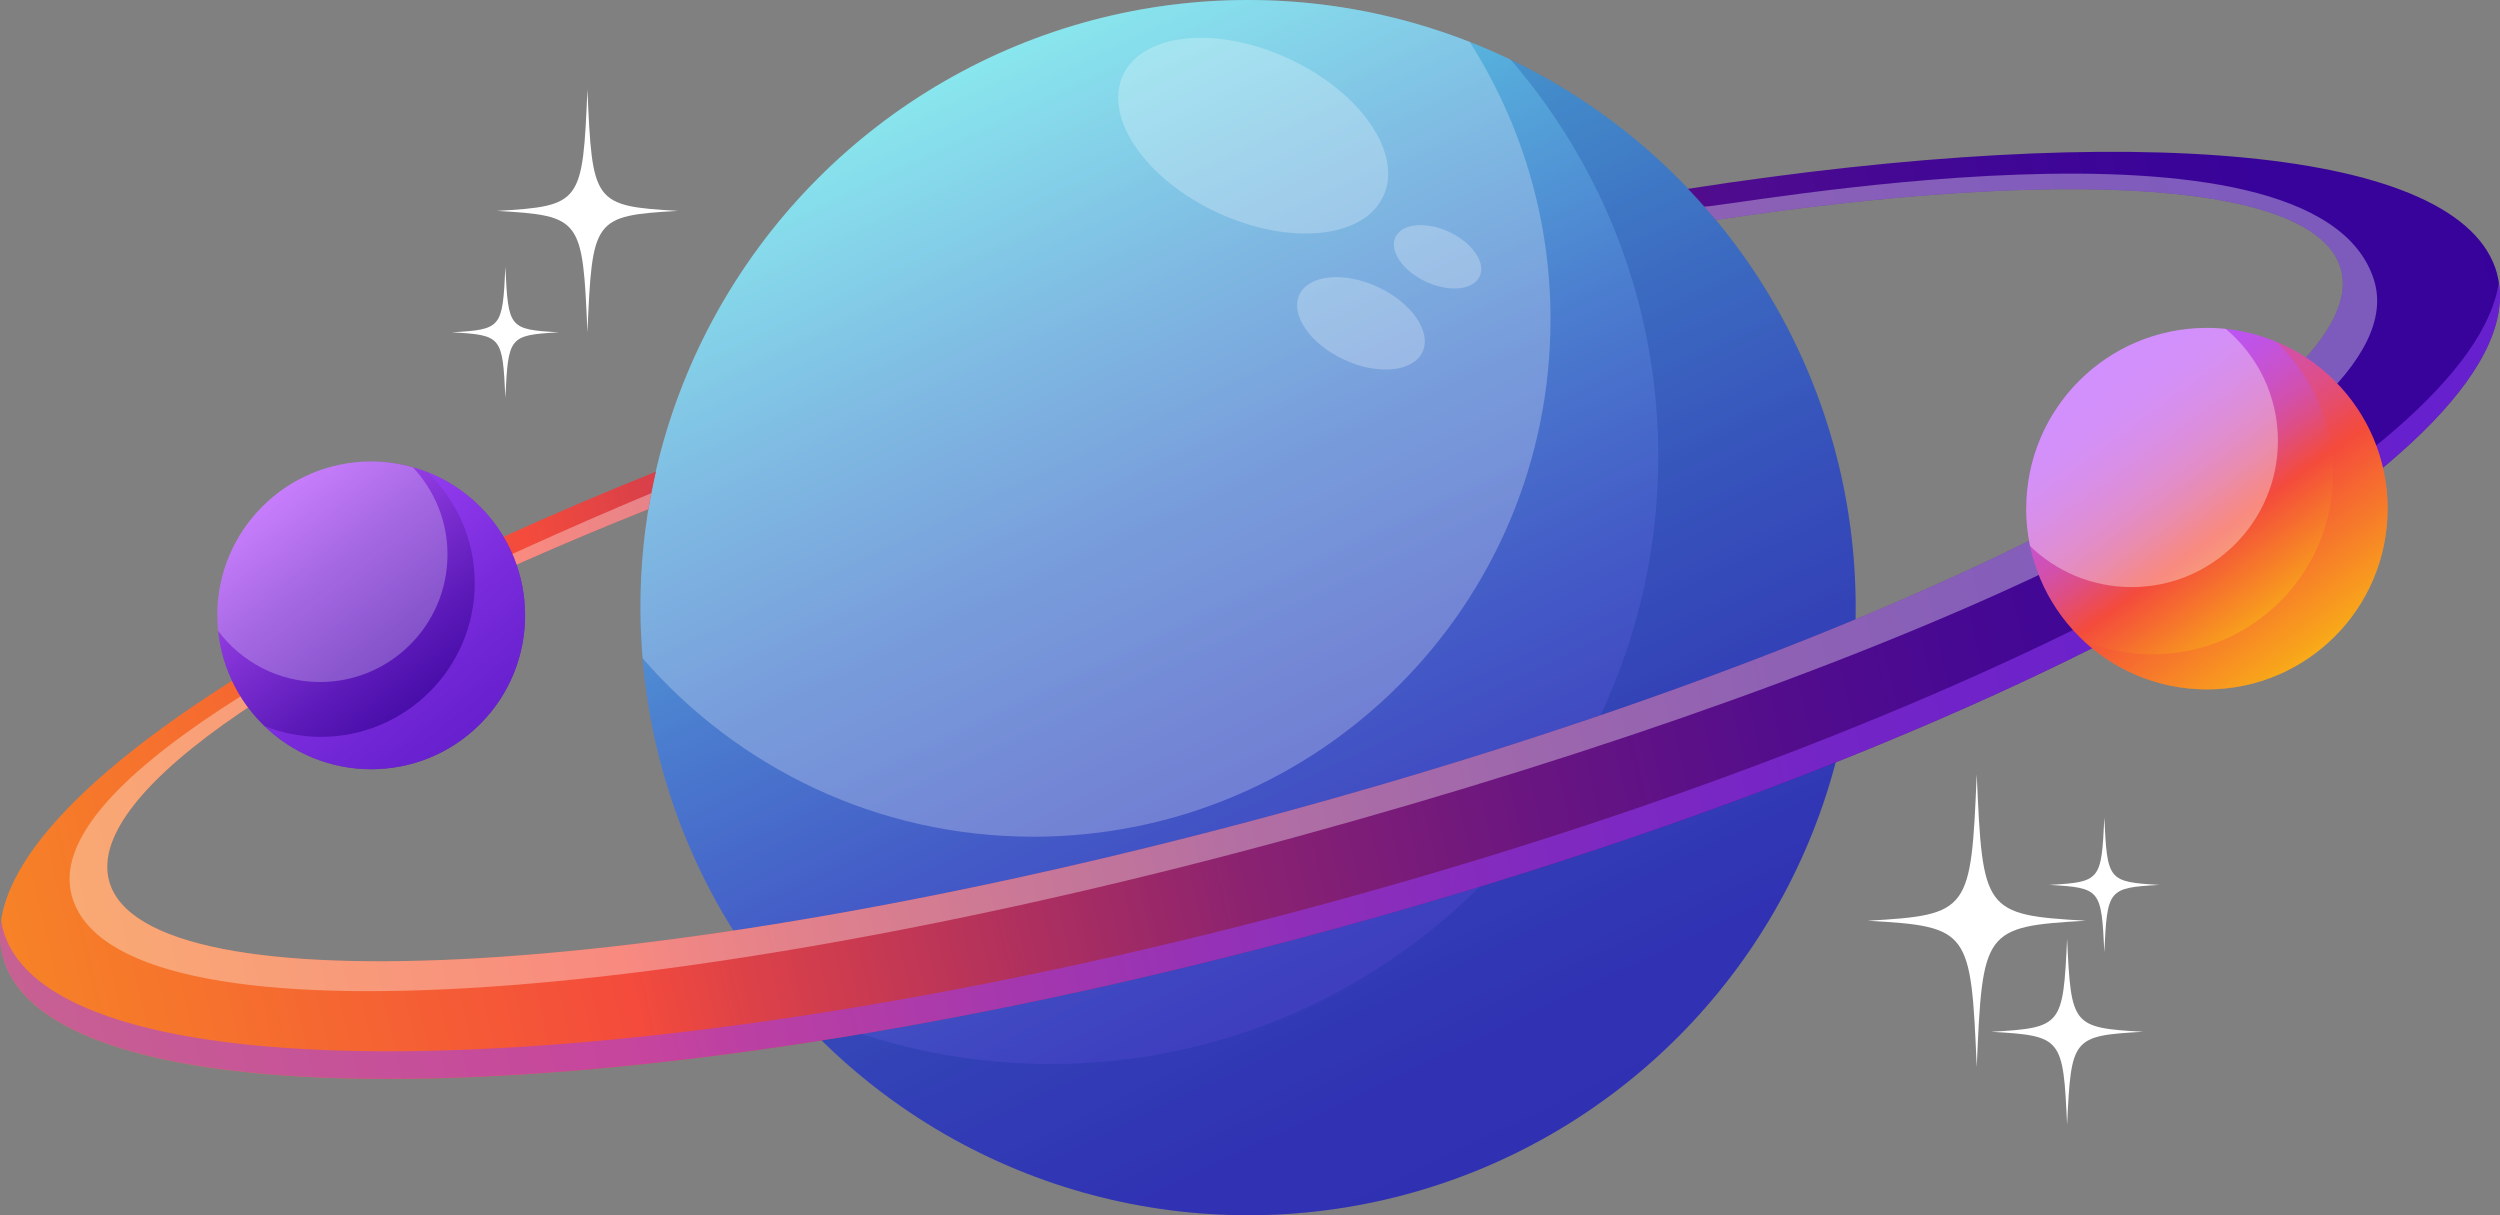 <?xml version="1.0" encoding="UTF-8"?><svg xmlns="http://www.w3.org/2000/svg" width="303.48" height="147.52" xmlns:xlink="http://www.w3.org/1999/xlink" viewBox="0 0 303.48 147.52"><rect x="0" y="0" width="303.48" height="147.52" fill="#808080" stroke="none"/><defs><style>.cls-1,.cls-2,.cls-3{fill:#fff;}.cls-4{fill:url(#Degradado_sin_nombre_21);}.cls-2{opacity:.25;}.cls-2,.cls-3{mix-blend-mode:overlay;}.cls-5{fill:url(#Degradado_sin_nombre_39);}.cls-6{fill:#f44b3c;opacity:.3;}.cls-6,.cls-7,.cls-8{mix-blend-mode:multiply;}.cls-7{fill:#993eff;opacity:.5;}.cls-9{isolation:isolate;}.cls-8{fill:#022c90;opacity:.2;}.cls-10{fill:url(#Degradado_sin_nombre_25);}.cls-11{fill:url(#Degradado_sin_nombre_2);}.cls-3{opacity:.35;}</style><linearGradient id="Degradado_sin_nombre_2" x1="186.34" y1="146.77" x2="116.85" y2="1.14" gradientUnits="userSpaceOnUse"><stop offset="0" stop-color="#3b31bc"/><stop offset=".13" stop-color="#3c35bd"/><stop offset=".27" stop-color="#3f44c0"/><stop offset=".43" stop-color="#445cc7"/><stop offset=".6" stop-color="#4b7dcf"/><stop offset=".77" stop-color="#55a7da"/><stop offset=".95" stop-color="#60dbe7"/><stop offset="1" stop-color="#64ebec"/></linearGradient><linearGradient id="Degradado_sin_nombre_39" x1="326.8" y1="34.41" x2="-139.27" y2="143.79" gradientUnits="userSpaceOnUse"><stop offset="0" stop-color="#35029c"/><stop offset=".1" stop-color="#38039a"/><stop offset=".18" stop-color="#420795"/><stop offset=".25" stop-color="#530d8c"/><stop offset=".32" stop-color="#6b1680"/><stop offset=".39" stop-color="#8a2271"/><stop offset=".45" stop-color="#af305e"/><stop offset=".52" stop-color="#dc4148"/><stop offset=".55" stop-color="#f44b3c"/><stop offset=".67" stop-color="#f6772b"/><stop offset="1" stop-color="#fced00"/></linearGradient><linearGradient id="Degradado_sin_nombre_25" x1="32.64" y1="58.98" x2="57.92" y2="90.99" gradientTransform="translate(66.02 -9.98) rotate(45)" gradientUnits="userSpaceOnUse"><stop offset="0" stop-color="#ba55ff"/><stop offset=".3" stop-color="#8836da"/><stop offset=".62" stop-color="#5b19b8"/><stop offset=".86" stop-color="#3f08a3"/><stop offset="1" stop-color="#35029c"/></linearGradient><linearGradient id="Degradado_sin_nombre_21" x1="282.86" y1="82.22" x2="253.77" y2="42.41" gradientUnits="userSpaceOnUse"><stop offset="0" stop-color="#fced00"/><stop offset=".33" stop-color="#f6772b"/><stop offset=".45" stop-color="#f44b3c"/><stop offset=".49" stop-color="#eb4c57"/><stop offset=".55" stop-color="#de4e84"/><stop offset=".61" stop-color="#d350a9"/><stop offset=".68" stop-color="#ca52c8"/><stop offset=".75" stop-color="#c253e0"/><stop offset=".82" stop-color="#bd54f1"/><stop offset=".9" stop-color="#ba54fb"/><stop offset="1" stop-color="#ba55ff"/></linearGradient></defs><g class="cls-9"><g id="Layer_2"><g id="OBJECTS"><g><g><g><path class="cls-1" d="M82.3,25.6c-10.29,.59-10.4,.94-10.99,14.75-.59-13.81-.7-14.16-10.99-14.75,10.29-.59,10.4-.94,10.99-14.75,.59,13.81,.7,14.16,10.99,14.75Z"/><path class="cls-1" d="M67.85,40.34c-6.08,.35-6.15,.51-6.5,7.95-.35-7.45-.41-7.61-6.5-7.95,6.08-.35,6.15-.51,6.5-7.95,.35,7.45,.41,7.61,6.5,7.95Z"/></g><g><path class="cls-1" d="M253.2,111.77c-12.4,.71-12.54,1.13-13.24,17.77-.71-16.64-.85-17.07-13.24-17.77,12.4-.71,12.54-1.13,13.24-17.78,.71,16.64,.85,17.07,13.24,17.78Z"/><path class="cls-1" d="M260.16,125.25c-8.64,.49-8.73,.72-9.23,11.29-.49-10.57-.59-10.8-9.23-11.29,8.64-.49,8.73-.72,9.23-11.29,.49,10.57,.59,10.8,9.23,11.29Z"/><path class="cls-1" d="M262.13,107.42c-6.25,.36-6.32,.52-6.68,8.18-.36-7.65-.43-7.82-6.68-8.18,6.25-.36,6.32-.52,6.68-8.18,.36,7.65,.43,7.82,6.68,8.18Z"/></g></g><g><g><circle class="cls-11" cx="151.5" cy="73.76" r="73.76"/><path class="cls-2" d="M77.74,73.76c0,2.07,.11,4.12,.27,6.15,11.51,13.26,28.48,21.66,47.42,21.66,34.68,0,62.79-28.11,62.79-62.79,0-12.4-3.61-23.95-9.81-33.69-8.34-3.27-17.41-5.09-26.91-5.09-40.74,0-73.76,33.02-73.76,73.76Z"/><path class="cls-8" d="M183.36,7.22c11.17,12.93,17.94,29.76,17.94,48.18,0,40.74-33.02,73.76-73.76,73.76-11.41,0-22.22-2.59-31.86-7.22,13.53,15.66,33.51,25.58,55.83,25.58,40.74,0,73.76-33.02,73.76-73.76,0-29.33-17.12-54.65-41.9-66.54Z"/><path class="cls-2" d="M167.93,23.81c-2.4,5.16-11.41,6.05-20.14,2-8.73-4.05-13.86-11.52-11.47-16.68,2.4-5.16,11.41-6.05,20.14-2,8.73,4.05,13.86,11.52,11.47,16.68Zm-.67,11.03c-4.13-1.92-8.39-1.49-9.52,.94-1.13,2.44,1.29,5.97,5.42,7.88,4.13,1.92,8.39,1.49,9.52-.94s-1.29-5.97-5.42-7.88Zm8.65-6.69c-2.82-1.31-5.74-1.02-6.52,.65-.77,1.67,.89,4.08,3.71,5.4,2.82,1.31,5.74,1.02,6.52-.65s-.89-4.08-3.71-5.4Z"/></g><g><path class="cls-5" d="M303.12,33.2c-4.22-15.38-44.23-18.65-98.21-10.28,1.17,1.23,2.29,2.49,3.38,3.79,42.55-6.4,72.94-4.71,75.88,5.98,4.33,15.78-52.81,45.2-127.62,65.71C81.73,118.92,17.57,122.75,13.25,106.96c-3.01-10.98,23.73-28.56,65.47-45.15,.25-1.54,.55-3.05,.9-4.55C28.91,77.6-3.85,100.82,.36,116.2c5.75,20.99,78.19,19.43,161.79-3.49,83.6-22.92,146.71-58.51,140.96-79.5Z"/><path class="cls-3" d="M206.86,25.05s.96,1.1,1.43,1.66c42.55-6.4,72.94-4.71,75.88,5.98,4.33,15.78-52.81,45.2-127.62,65.71C81.73,118.92,17.57,122.75,13.25,106.96c-3.01-10.98,23.73-28.56,65.47-45.15,.16-.98,.15-.99,.35-1.95C37.5,77.33,5.15,95.73,8.71,108.73c5.17,18.86,73.57,13.44,148.71-7.16,75.14-20.6,136.63-48.93,130.76-67.59-7.16-22.75-80.84-8.37-81.32-8.92Z"/><path class="cls-7" d="M162.16,109.35C78.56,132.27,6.12,133.83,.36,112.84c-.1-.38-.17-.77-.23-1.16-.24,1.57-.17,3.07,.23,4.51,5.75,20.99,78.19,19.43,161.79-3.49,82.19-22.53,144.56-57.31,141.19-78.42-3.08,21.3-63.22,53.69-141.19,75.07Z"/></g><g><g><circle class="cls-10" cx="45.06" cy="74.7" r="18.68" transform="translate(-39.62 53.74) rotate(-45)"/><path class="cls-2" d="M26.38,74.7c0,.64,.03,1.26,.09,1.88,2.82,3.76,7.31,6.21,12.37,6.21,8.55,0,15.48-6.93,15.48-15.48,0-4.1-1.6-7.81-4.2-10.58-1.61-.45-3.31-.71-5.07-.71-10.31,0-18.68,8.36-18.68,18.68Z"/><path class="cls-7" d="M51.9,57.33c3.53,3.4,5.73,8.16,5.73,13.44,0,10.31-8.36,18.68-18.68,18.68-2.42,0-4.72-.47-6.84-1.31,3.36,3.24,7.92,5.24,12.95,5.24,10.31,0,18.68-8.36,18.68-18.68,0-7.9-4.91-14.64-11.84-17.37Z"/></g><g><circle class="cls-4" cx="267.9" cy="61.75" r="21.94"/><path class="cls-3" d="M245.96,61.75c0,1.55,.16,3.07,.47,4.53,3.19,3.09,7.54,4.99,12.33,4.99,9.81,0,17.76-7.95,17.76-17.76,0-5.46-2.47-10.34-6.34-13.59-.75-.08-1.5-.12-2.27-.12-12.12,0-21.94,9.82-21.94,21.94Z"/><path class="cls-6" d="M276.26,41.46c4.28,4,6.96,9.7,6.96,16.03,0,12.12-9.82,21.94-21.94,21.94-2.96,0-5.78-.59-8.36-1.65,3.92,3.67,9.19,5.92,14.98,5.92,12.12,0,21.94-9.82,21.94-21.94,0-9.16-5.61-17-13.58-20.29Z"/></g></g></g></g></g></g></g></svg>